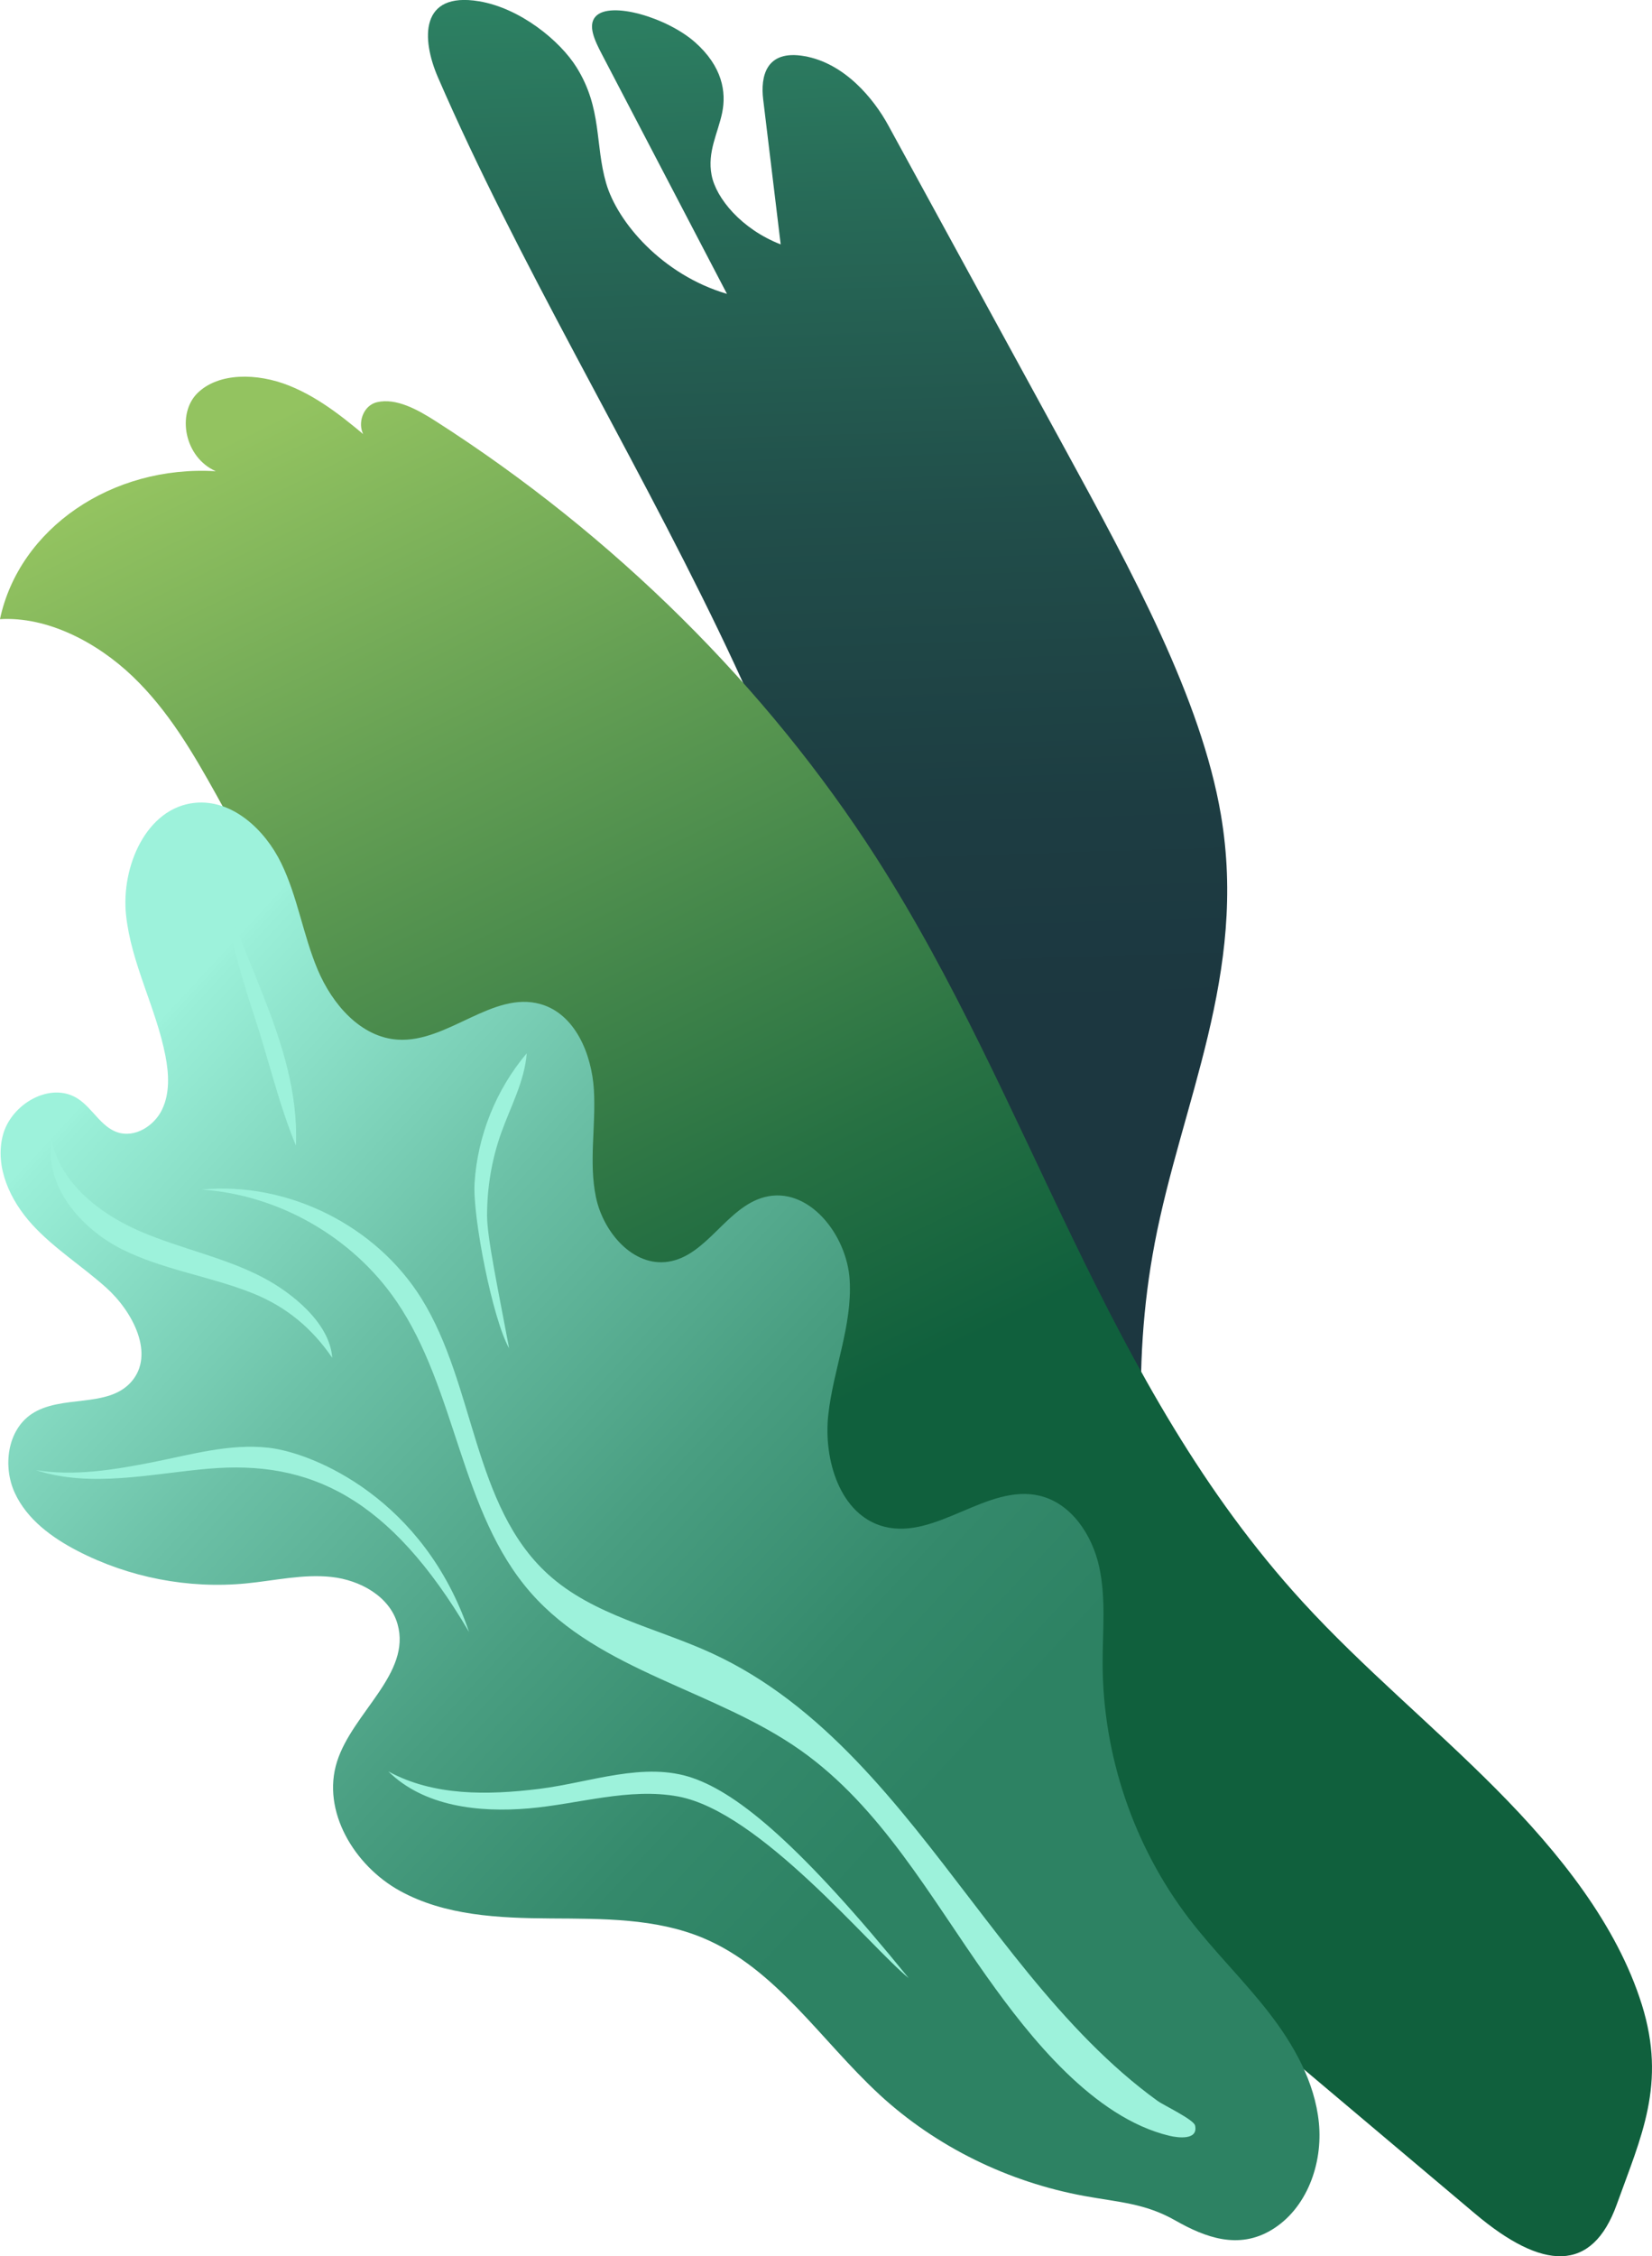 <?xml version="1.0" encoding="UTF-8"?>
<svg id="_Слой_1" data-name="Слой 1" xmlns="http://www.w3.org/2000/svg" xmlns:xlink="http://www.w3.org/1999/xlink" viewBox="0 0 532.34 726.84">
  <defs>
    <linearGradient id="linear-gradient" x1="1392.94" y1="760.9" x2="1213.51" y2="378.84" gradientTransform="translate(-694.33 -834.25) rotate(23.32)" gradientUnits="userSpaceOnUse">
      <stop offset=".21" stop-color="#1c3740"/>
      <stop offset=".37" stop-color="#1d3d42"/>
      <stop offset=".59" stop-color="#214e4a"/>
      <stop offset=".83" stop-color="#276a57"/>
      <stop offset="1" stop-color="#2d8263"/>
    </linearGradient>
    <linearGradient id="linear-gradient-2" x1="3600.65" y1="-1091.78" x2="3384.61" y2="-1487.27" gradientTransform="translate(3627.12 -2043.49) rotate(120.57) scale(1.09 -1.31)" gradientUnits="userSpaceOnUse">
      <stop offset=".35" stop-color="#10603d"/>
      <stop offset=".49" stop-color="#277143"/>
      <stop offset=".78" stop-color="#639e53"/>
      <stop offset="1" stop-color="#93c360"/>
    </linearGradient>
    <linearGradient id="linear-gradient-3" x1="651.35" y1="564.74" x2="367.24" y2="268.86" gradientTransform="translate(-371.28 82.62) rotate(-3.37)" gradientUnits="userSpaceOnUse">
      <stop offset=".07" stop-color="#2d8263"/>
      <stop offset=".2" stop-color="#34896b"/>
      <stop offset=".39" stop-color="#499e81"/>
      <stop offset=".64" stop-color="#6bc0a6"/>
      <stop offset=".92" stop-color="#9aefd8"/>
      <stop offset=".93" stop-color="#9df2db"/>
    </linearGradient>
  </defs>
  <path d="M372.05,400.69c8.69-45.6,30.04-87.12,21.38-138.18-6.34-37.35-28.52-78.12-50.52-118.39-18.9-34.6-37.8-69.2-56.7-103.79-4.64-8.5-14.04-20.02-27.08-22.26-12.36-2.13-14.09,6.6-13.2,13.97,1.88,15.56,3.76,31.13,5.64,46.69-12.61-4.9-20.84-14.85-22.27-22.35s2.04-13.44,3.41-20.07c1.37-6.62.11-14.89-8.8-22.75-8.91-7.86-27.3-13.38-31.98-8.25-2.63,2.87-.28,7.77,2.07,12.26,13.42,25.7,26.84,51.4,40.26,77.1-20.82-6.12-35.27-23.03-38.93-35.63-3.66-12.6-1.26-24.05-9.52-37.32-5.41-8.69-18.25-19.11-31.44-21.31-19.15-3.19-18.59,12.19-13.24,24.52,25.49,58.8,61.92,119.11,90.49,178.36,28.57,59.25,49.36,118.4,42.1,168.7-6.05,41.87-31.36,76.42-34.95,119.15-3.58,42.73,20.95,99.3,88.62,142.98,18.63,12.02,41.08,22.94,62.03,26.44,68.05,11.39,15.41-55.36,5.14-81.5-15.95-40.6-24.89-79.98-26.61-117.19-.98-21.16.38-41.62,4.11-61.2Z" style="fill: url(#linear-gradient); stroke-width: 0px;"/>
  <path d="M529.07,645.79c-8.01-25.65-26.5-48.85-46.86-69.36-20.36-20.51-42.99-39.13-62.42-60.36-64.35-70.31-87.07-161.21-137.33-239.64-35.34-55.15-84.68-104.04-142.07-140.76-5.82-3.73-12.71-7.53-18.85-6.12-6.14,1.42-7.37,11.33-.85,13.39-8.46-7.21-17.21-14.6-27.53-18.72-10.32-4.12-22.74-4.23-29.5,2.39s-4.31,20.69,5.88,25.19c-33.49-2.02-63.34,18.44-69.55,47.66,15.16-.92,31.18,7.36,42.76,18.44,11.58,11.09,19.49,24.74,26.99,38.2,37.72,67.74,70.46,138.1,120.37,200.01,41.43,51.39,93.31,95.21,144.74,138.57,46.84,39.49,93.67,78.98,140.51,118.47,21.64,18.24,37.65,19.23,45.64-3.04,7.82-21.78,16.07-38.71,8.07-64.33Z" style="fill: url(#linear-gradient-2); stroke-width: 0px;"/>
  <g>
    <path d="M283.3,674.65c-18.7-17.25-33.22-40.45-56.64-50.3-15.35-6.45-32.56-6.23-49.22-6.34-16.66-.11-34.04-.86-48.62-8.91-14.58-8.05-25.3-25.64-20.21-41.63,5.05-15.86,24.05-28.37,19.48-44.33-2.55-8.9-12.07-14.12-21.23-15.13-9.16-1.01-18.34,1.18-27.51,2.07-18.65,1.81-37.77-1.88-54.4-10.49-8.28-4.29-16.28-10.17-20.19-18.68s-2.41-20.07,5.33-25.34c9.55-6.49,24.64-1.75,32.25-10.47,7.66-8.78.5-22.56-8.14-30.31-7.78-6.98-16.79-12.6-23.85-20.33-7.06-7.73-12.07-18.48-9.45-28.67,2.62-10.19,15.41-17.55,24.18-11.86,4.74,3.07,7.46,9.08,12.81,10.85,5.55,1.83,11.78-2.03,14.33-7.33s2.21-11.53,1.09-17.3c-2.99-15.45-11.02-29.69-12.69-45.34-1.67-15.65,6.56-34.59,22.14-36.18,11.99-1.23,22.56,8.54,27.85,19.41,5.3,10.87,7.05,23.17,11.75,34.31,4.7,11.15,13.85,21.82,25.87,22.57,16.05.99,30.55-15.86,46-11.44,11.05,3.16,16.43,15.97,17.14,27.52.71,11.55-1.69,23.32.66,34.64,2.35,11.32,12,22.58,23.37,20.8,12.42-1.95,18.76-17.6,30.93-20.79,14.13-3.71,26.6,12.04,27.47,26.7.87,14.66-5.28,28.8-6.89,43.4-1.61,14.6,3.83,32.34,17.94,36.03,16.8,4.39,33.32-13.97,50.2-9.93,10.14,2.43,16.86,12.54,19.13,22.79,2.27,10.24,1.1,20.9,1.13,31.4.08,29.44,10.02,58.72,27.82,82,8.02,10.49,17.54,19.75,25.65,30.17,8.11,10.43,14.91,22.45,16.22,35.65,1.31,13.19-3.91,27.67-15.24,34.48-10.66,6.41-21.31,2.49-31.03-3.04-9.76-5.55-18.17-5.85-29.23-7.87-24.53-4.47-47.85-15.82-66.22-32.78Z" style="fill: url(#linear-gradient-3); stroke-width: 0px;"/>
    <path d="M318.16,637c-18.39-25.91-34.28-54.86-60.18-73.15-27.6-19.49-64.63-25.33-86.94-50.76-22.82-26.01-23.77-65.33-43.32-93.93-14.11-20.64-37.88-34.26-62.76-35.95,27.65-2.65,56.18,11.49,70.88,35.15,17.34,27.9,16.49,66.68,40.73,88.75,14.55,13.25,34.96,17.25,52.82,25.47,35.83,16.48,60.24,49.17,83.66,79.71,12.07,15.74,24.19,31.57,38.19,45.65,6.8,6.84,14.03,13.26,21.85,18.9,1.86,1.34,11.57,5.95,12.01,7.87,1.09,4.8-5.47,3.99-8.29,3.31-24.37-5.83-44.92-31.68-58.64-51.02Z" style="fill: #9df2db; stroke-width: 0px;"/>
    <path d="M218.52,578.72c-15.84-2.92-32.04,2.45-48.11,3.84-16.06,1.38-33.78-.59-45.28-11.92,14.55,7.98,32.14,7.67,48.62,5.63,16.48-2.04,33.85-8.94,49.52-3.49,14.9,5.18,34.94,21.87,69.54,64.45-12.47-10.15-47.89-53.64-74.29-58.5Z" style="fill: #9df2db; stroke-width: 0px;"/>
    <path d="M67.25,473.12c-18.66,1.62-37.86,6.26-55.66.48,12.44,1.99,25.16-.11,37.54-2.55,12.38-2.44,24.93-6.11,37.45-4.67,14.73,1.69,50.12,16.61,64.56,59.34-25.64-43.56-51.4-55.41-83.9-52.59Z" style="fill: #9df2db; stroke-width: 0px;"/>
    <path d="M81.49,416.64c-13.8-5.54-28.93-7.54-42.22-14.22-13.29-6.68-24.98-20.34-22.64-35.13,2.92,13.94,15.52,23.75,28.53,29.37,13,5.62,27.2,8.35,39.73,14.96,9.06,4.78,21.41,14.52,22.16,25.78-6.47-9.48-14.74-16.41-25.56-20.76Z" style="fill: #9df2db; stroke-width: 0px;"/>
    <path d="M152.92,381.2c.93-15.28,6.93-30.22,16.81-41.88-.69,9.02-5.23,17.21-8.26,25.73-3.02,8.49-4.52,17.51-4.52,26.51,0,7.13,3.52,23.64,7.11,42.8-5.36-9.47-11.79-42.42-11.14-53.17Z" style="fill: #9df2db; stroke-width: 0px;"/>
    <path d="M68.51,272.59c5.76,32.94,28.24,61.85,26.85,96.46-5.53-13.33-8.92-28.21-13.49-41.96-5.9-17.76-10.37-36-13.36-54.5Z" style="fill: #9df2db; stroke-width: 0px;"/>
  </g>
</svg>